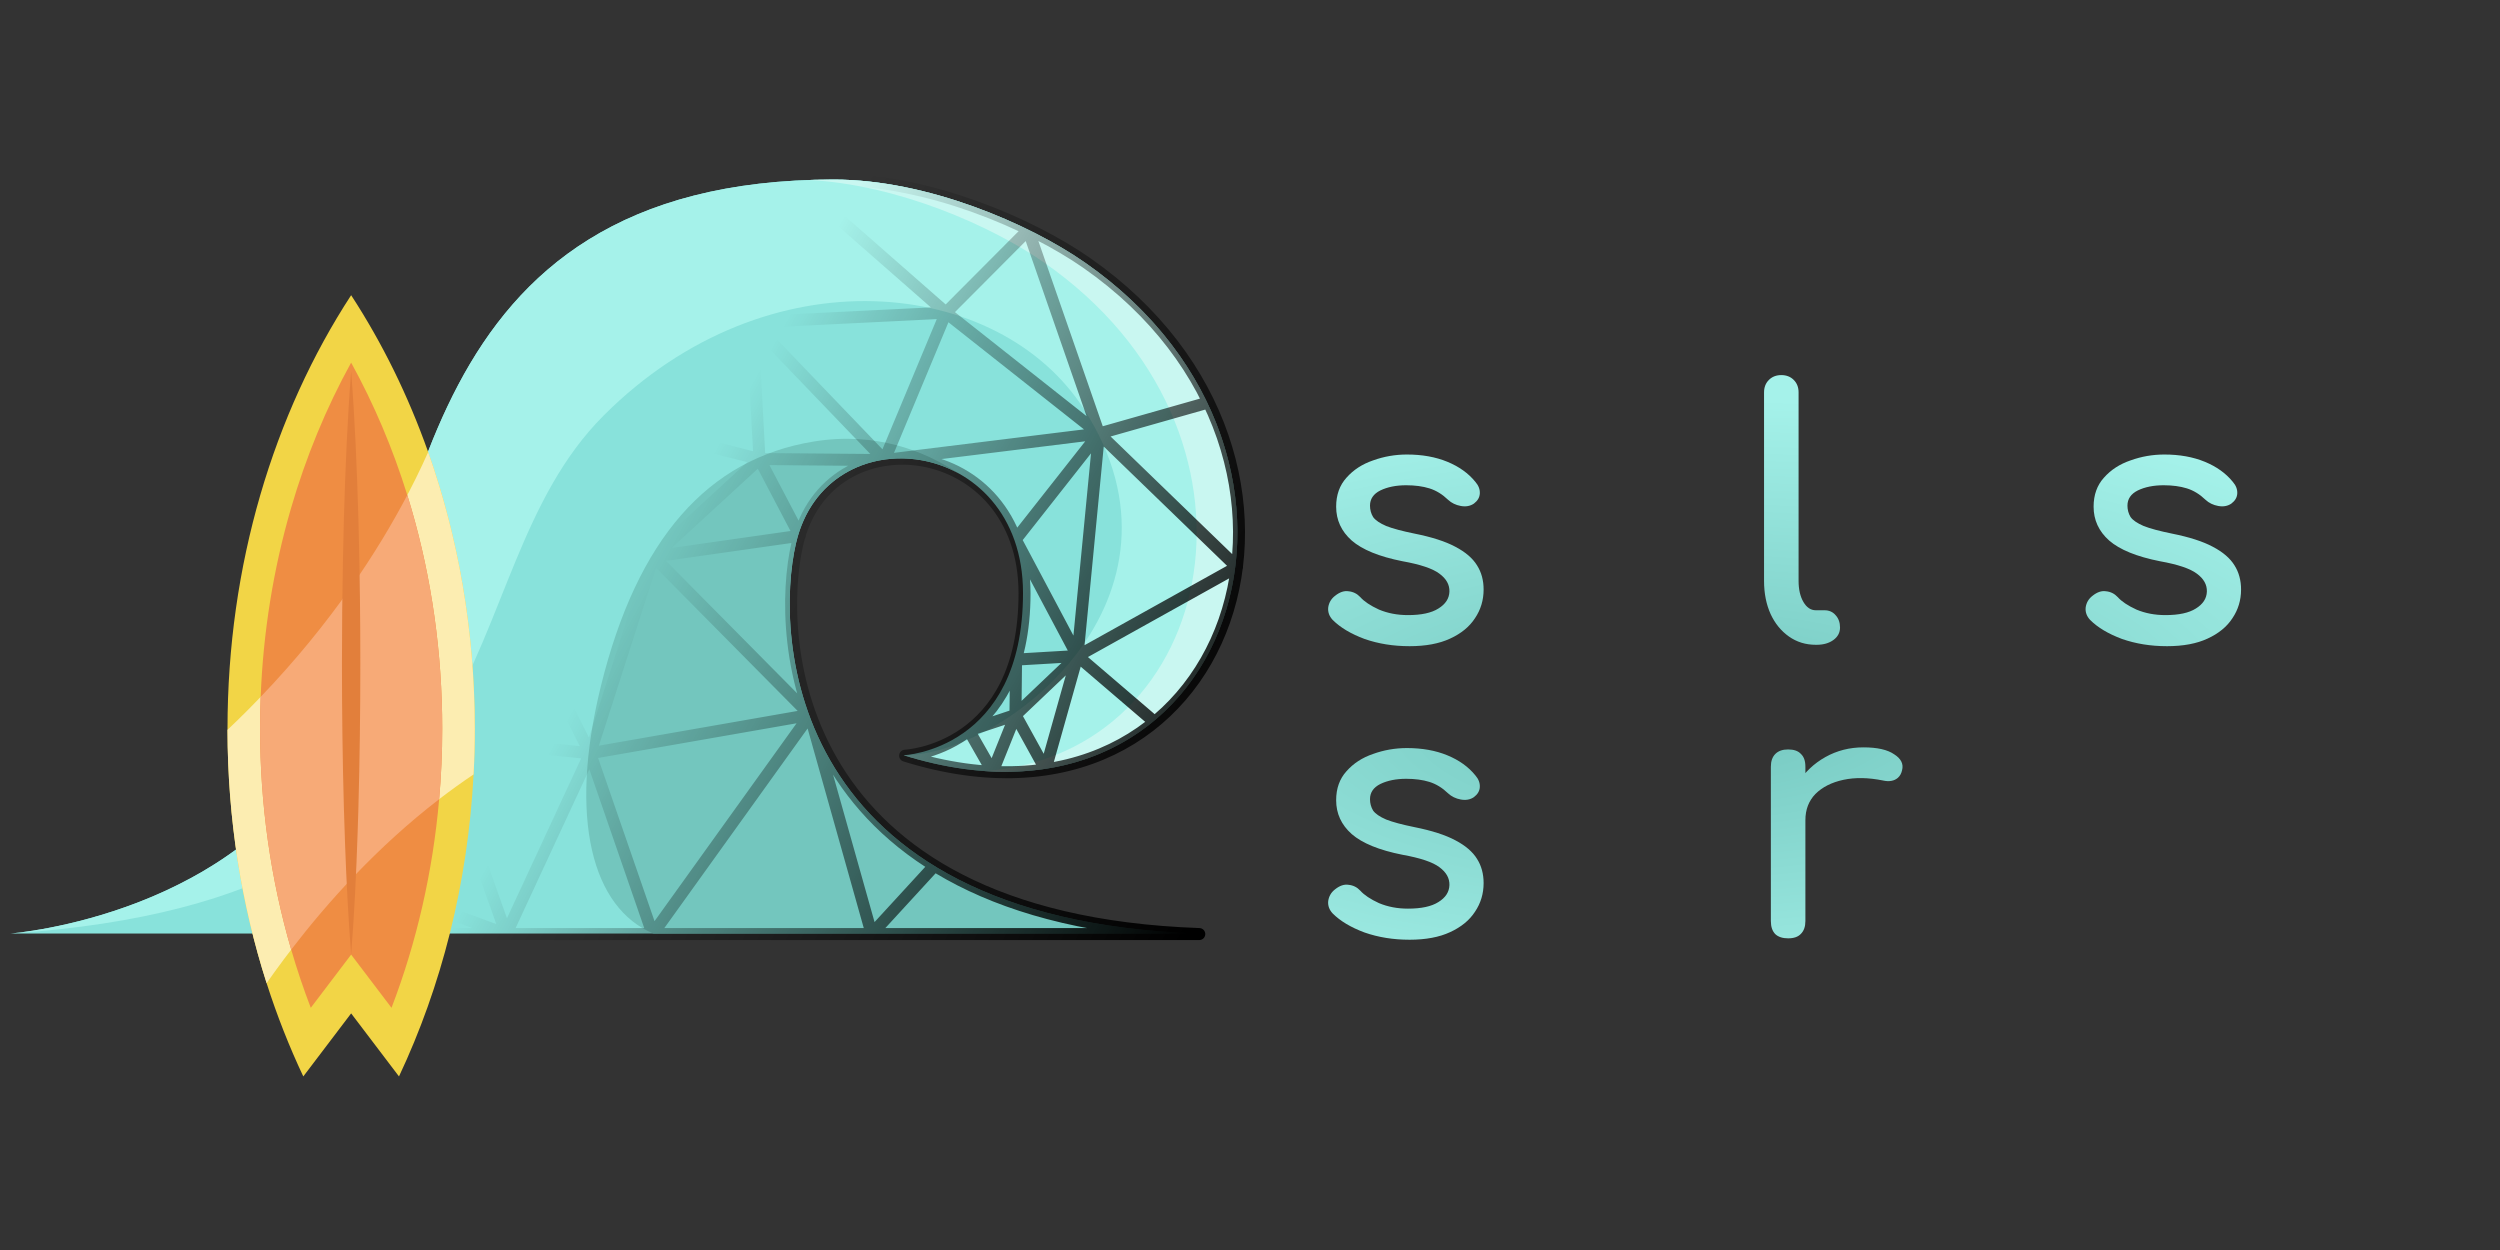 <?xml version="1.0" ?>
<svg xmlns="http://www.w3.org/2000/svg" xmlns:xlink="http://www.w3.org/1999/xlink" xmlns:sodipodi="http://sodipodi.sourceforge.net/DTD/sodipodi-0.dtd" xmlns:inkscape="http://www.inkscape.org/namespaces/inkscape" inkscape:export-filename="U:\Documents\Programming\rust\splashsurf\logos\logo.png" inkscape:version="1.0 (4035a4fb49, 2020-05-01)" sodipodi:docname="logo.svg" xml:space="preserve" viewBox="0 0 1024 512" y="0px" x="0px" id="Layer_1" version="1.1" inkscape:export-xdpi="96.000008" inkscape:export-ydpi="96.000008">
	<rect x="0" y="0" width="1024" height="512" fill="#333333" stroke="none"/>
	<title id="title1091">splashsurf logo</title>
	<defs id="defs43">
		<linearGradient id="linearGradient1052" inkscape:collect="always">
			<stop id="stop1048" offset="0" style="stop-color:#73c6be;stop-opacity:1"/>
			<stop id="stop1050" offset="1" style="stop-color:#a5f2ea;stop-opacity:1"/>
		</linearGradient>
		<linearGradient inkscape:collect="always" id="linearGradient910-9-0">
			<stop style="stop-color:#73c6be;stop-opacity:1" offset="0" id="stop906"/>
			<stop style="stop-color:#c9f7f1;stop-opacity:1" offset="1" id="stop908"/>
		</linearGradient>
		<linearGradient id="linearGradient1187" inkscape:collect="always">
			<stop id="stop1183" offset="0" style="stop-color:#000000;stop-opacity:1;"/>
			<stop id="stop1185" offset="1" style="stop-color:#000000;stop-opacity:0;"/>
		</linearGradient>
		<linearGradient gradientTransform="matrix(0.982,0,0,0.982,0.395,8.697)" gradientUnits="userSpaceOnUse" y2="282.625" x2="254.298" y1="412.664" x1="490.78" id="linearGradient1195" xlink:href="#linearGradient1187" inkscape:collect="always"/>
		<radialGradient inkscape:collect="always" xlink:href="#linearGradient1052" id="radialGradient914" cx="675.1" cy="302.949" fx="675.1" fy="302.949" r="210.276" gradientTransform="matrix(1.639,-0.026,0.01,0.619,-418.856,123.68)" gradientUnits="userSpaceOnUse"/>
		<radialGradient gradientUnits="userSpaceOnUse" gradientTransform="matrix(1.483,-0.023,0.009,0.56,-328.898,135.374)" r="210.276" fy="302.949" fx="675.1" cy="302.949" cx="675.1" id="radialGradient930" xlink:href="#linearGradient910-9-0" inkscape:collect="always"/>
		<radialGradient gradientUnits="userSpaceOnUse" gradientTransform="matrix(1.483,-0.023,0.009,0.56,-328.898,135.374)" r="210.276" fy="302.949" fx="675.1" cy="302.949" cx="675.1" id="radialGradient938" xlink:href="#linearGradient910-9-0" inkscape:collect="always"/>
		<radialGradient gradientUnits="userSpaceOnUse" gradientTransform="matrix(1.483,-0.023,0.009,0.56,-328.898,135.374)" r="210.276" fy="302.949" fx="675.1" cy="302.949" cx="675.1" id="radialGradient946" xlink:href="#linearGradient910-9-0" inkscape:collect="always"/>
	</defs>
	<sodipodi:namedview inkscape:current-layer="text902" inkscape:window-maximized="1" inkscape:window-y="146" inkscape:window-x="-9" inkscape:cy="612.72863" inkscape:cx="342.53642" inkscape:zoom="0.69605824" inkscape:snap-intersection-paths="true" inkscape:object-paths="true" showgrid="false" id="namedview41" inkscape:window-height="2321" inkscape:window-width="1350" inkscape:pageshadow="2" inkscape:pageopacity="0" guidetolerance="10" gridtolerance="10" objecttolerance="10" borderopacity="1" bordercolor="#666666" pagecolor="#ffffff" inkscape:document-rotation="0" inkscape:snap-text-baseline="true" inkscape:snap-center="true" inkscape:snap-object-midpoints="true" inkscape:snap-bbox="true" inkscape:bbox-paths="true" inkscape:bbox-nodes="true" inkscape:snap-bbox-edge-midpoints="true" inkscape:snap-bbox-midpoints="true" showguides="false"/>
	<g id="g926" transform="translate(4.099,-31.716)">
		<g transform="matrix(0.982,0,0,0.982,-0.036,8.293)" id="g1215">
			<path id="path2" d="m 0,413.249 c 0,0 99.571,-7.286 135.999,-84.999 36.428,-77.713 30.357,-229.499 207.642,-229.499 38.871,0 81.438,18.386 104.731,34.602 116.875,81.362 61.625,248.326 -75.589,205.523 0,0 49.786,-2.125 49.786,-67.697 0,-65.572 -82.091,-75.285 -94.714,-20.643 -8.992,38.927 -3.643,156.643 167.571,162.713" style="fill:#88e2db"/>
			<path id="path4" d="m 372.784,338.875 c 42.5,0 125.678,-65.875 75.213,-144.378 C 412.71,139.6 316.321,128.5 247.714,197.107 179.179,265.642 219.7,398.411 0.644,413.201 9.193,412.412 101.283,402.321 136,328.25 172.429,250.536 166.357,98.751 343.642,98.751 c 38.869,0 81.43,18.384 104.731,34.607 116.874,81.357 61.625,248.321 -75.589,205.517 z" style="fill:#a5f2ea"/>
			<path id="path6" d="m 406.626,345.468 c 98.15,-7.286 125.848,-141.731 24.747,-212.111 -21.967,-15.288 -61.03,-32.494 -97.992,-34.425 3.351,-0.122 6.775,-0.182 10.261,-0.182 38.869,0 81.43,18.384 104.731,34.607 106.723,74.291 69.931,219.956 -41.747,212.111 z" style="fill:#c9f7f1"/>
			<path id="path8" d="M 495.426,413.249 H 268.433 C 242.935,402.664 232.851,365.455 246.5,310.035 c 15.166,-61.576 44.686,-94.762 88.642,-101.999 26.411,-4.347 46.895,4.299 59.973,12.945 -25.087,-13.418 -59.464,-4.238 -67.259,29.556 -8.998,38.929 -3.644,156.641 167.57,162.712 z" style="fill:#73c6be"/>
		</g>
		<path id="path1088" style="fill:none;stroke:url(#linearGradient1195);stroke-width:4.912;stroke-linecap:round;stroke-linejoin:round;stroke-miterlimit:4;stroke-dasharray:none;stroke-opacity:1" d="m 412.079,301.894 -0.248,22.672 -9.367,23.314 -9.689,-16.966 19.056,-6.348 m 57.01,2.894 -31.604,-27.049 -13.094,46.476 -12.311,-22.321 25.406,-24.155 m 0,1e-5 65.345,-36.402 -56.55,-54.703 m -203.422,-5.792 -13.799,-67.314 75.145,27.495 18.233,-57.55 61.17,53.635 33.694,-33.835 28.978,83.36 44.739,-12.721 m -248.161,6.929 -65.125,-0.078 m 129.497,16.296 -64.373,-16.218 61.346,-39.818 m -100.537,108.692 39.191,-68.874 20.916,56.195 m -88.978,73.956 -23.009,-53.195 51.88,-8.083 -25.934,-68.952 m -56.28,180.859 5.334,-39.479 48.009,-11.151 28.871,-61.277 M 124.652,414.31 121.206,384.295 12.381,413.753 m 162.168,-80.088 -53.343,50.63 82.042,30.015 m 233.988,-113.899 -25.157,1.483 m 33.953,-92.588 -34.15,43.364 25.354,47.741 z m -62.672,-49.525 62.672,49.525 -87.852,10.855 m -54.224,-56.466 3.027,56.037 51.198,0.429 m -54.224,-56.466 54.224,56.466 25.18,-60.38 -79.404,3.914 m 19.525,87.463 -59.955,8.55 43.456,-39.976 z m -59.955,8.55 64.149,64.812 m -90.057,15.746 25.908,-80.558 -60.107,12.679 m 34.2,67.879 -34.2,-67.879 m 34.2,67.879 -63.07,-6.602 28.7,80.645 z m 25.607,74.044 -25.607,-74.044 90.057,-15.746 m 0.092,-0.13 -64.542,89.919 m 64.45,-89.789 25.269,89.789 25.513,-27.796 m 108.669,27.796 C 318.918,408.347 313.663,292.696 322.497,254.453 c 12.401,-53.683 93.052,-44.141 93.052,20.281 0,64.421 -48.912,66.509 -48.912,66.509 134.806,42.052 189.087,-121.982 74.263,-201.916 -22.884,-15.931 -64.704,-33.995 -102.893,-33.995 -174.174,0 -168.209,149.122 -203.998,225.472 C 98.219,407.152 0.395,414.31 0.395,414.31 Z" sodipodi:nodetypes="ccccccccccccccccccccccccccccccccccccccccccccccccccccccccccccccccccccccccccccccccccccsccsscc"/>
		<g id="g1157" transform="matrix(0.506,1.6741257e-8,-1.3559966e-8,0.625,166.084,184.895)" style="stroke:none;stroke-opacity:1">
			<path style="fill:#f2d546;stroke:none;stroke-opacity:1" d="m 48.007,232.526 c 0,10.055 -0.332,20.03 -0.973,29.913 -4.684,71.827 -26.111,139.074 -60.387,197.926 l -38.731,-41.319 -38.732,41.319 c -11.36,-19.503 -21.312,-39.922 -29.695,-61.131 -20.339,-51.397 -31.562,-107.386 -31.654,-165.998 v -0.71 c 0,-107.581 37.483,-206.401 100.08,-284.161 25.08,31.15 46.129,65.689 62.357,102.817 24.267,55.531 37.735,116.868 37.735,181.344 z" id="path2-6"/>
			<path style="fill:#fcedb1;stroke:none;stroke-opacity:1" d="m 48.007,232.526 c 0,10.055 -0.332,20.03 -0.973,29.913 -75.996,41.228 -132.558,96.369 -167.544,136.795 -20.339,-51.397 -31.562,-107.386 -31.654,-165.998 90.998,-69.835 139.143,-139.612 162.436,-182.054 24.267,55.531 37.735,116.868 37.735,181.344 z" id="path4-0"/>
			<path style="fill:#ef8d43;stroke:none;stroke-opacity:1" d="m 21.667,232.526 c 0,15.46 -0.836,30.863 -2.497,46.141 -5.142,47.446 -18.186,93.701 -38.571,136.726 l -32.684,-34.86 -32.673,34.86 c -5.898,-12.448 -11.189,-25.172 -15.85,-38.124 -16.606,-46.175 -25.218,-95.178 -25.218,-144.743 0,-6.997 0.172,-13.96 0.504,-20.912 2.027,-42.315 10.25,-83.749 24.507,-123.454 12.174,-33.852 28.504,-65.895 48.729,-95.602 18.472,27.13 33.703,56.207 45.465,86.83 1.122,2.909 2.21,5.829 3.264,8.772 C 13.249,134.381 21.667,182.95 21.667,232.526 Z" id="path6-1"/>
			<path style="fill:#f7aa77;stroke:none;stroke-opacity:1" d="m 21.667,232.526 c 0,15.46 -0.836,30.863 -2.497,46.141 -49.885,31.092 -90.059,67.258 -119.777,98.602 -16.606,-46.175 -25.218,-95.178 -25.218,-144.743 0,-6.997 0.172,-13.96 0.504,-20.911 57.535,-48.568 95.052,-95.762 118.701,-132.226 1.122,2.909 2.21,5.829 3.264,8.772 C 13.249,134.381 21.667,182.95 21.667,232.526 Z" id="path8-1"/>
			<path style="fill:#e27f3b;stroke:none;stroke-opacity:1" d="m -44.644,189.407 c 0.011,31.86 -0.492,63.708 -1.58,95.568 -0.183,5.108 -0.378,10.227 -0.595,15.334 -1.111,26.741 -2.657,53.481 -5.257,80.222 -2.325,-23.843 -3.802,-47.686 -4.89,-71.53 -0.366,-8.016 -0.687,-16.021 -0.973,-24.026 -1.088,-31.86 -1.592,-63.708 -1.58,-95.568 0,-22.87 0.263,-45.751 0.825,-68.632 0.206,-8.978 0.47,-17.945 0.779,-26.924 1.157,-31.86 2.748,-63.708 5.841,-95.568 3.081,31.86 4.672,63.708 5.829,95.568 0.137,4.031 0.263,8.074 0.378,12.105 0.833,27.817 1.223,55.634 1.223,83.451 z" id="path10"/>
		</g>
	</g>
	<g style="font-style:normal;font-weight:normal;font-size:141.45px;line-height:0;font-family:sans-serif;fill:url(#radialGradient914);fill-opacity:1;stroke:none;stroke-width:1.105" id="text902" aria-label="splash surf">
		<path id="path915" style="font-style:normal;font-variant:normal;font-weight:bold;font-stretch:normal;font-size:141.45px;line-height:0.85;font-family:Comfortaa;-inkscape-font-specification:'Comfortaa Bold';fill:url(#radialGradient914);fill-opacity:1;stroke-width:1.105" d="m 577.274,264.676 q -9.902,0 -18.389,-2.97 -8.346,-3.112 -13.013,-7.78 -2.122,-2.263 -1.839,-5.092 0.424,-2.97 2.829,-4.809 2.829,-2.263 5.517,-1.839 2.829,0.283 4.809,2.405 2.405,2.688 7.638,5.092 5.375,2.263 11.882,2.263 8.204,0 12.448,-2.688 4.385,-2.688 4.526,-6.931 0.141,-4.244 -4.102,-7.355 -4.102,-3.112 -15.135,-5.092 -14.286,-2.829 -20.793,-8.487 -6.365,-5.658 -6.365,-13.862 0,-7.214 4.244,-11.882 4.244,-4.809 10.892,-7.072 6.648,-2.405 13.862,-2.405 9.336,0 16.55,2.97 7.214,2.97 11.457,8.204 1.98,2.263 1.839,4.809 -0.141,2.405 -2.405,4.102 -2.263,1.556 -5.375,0.99 -3.112,-0.566 -5.234,-2.546 -3.536,-3.395 -7.638,-4.668 -4.102,-1.273 -9.477,-1.273 -6.224,0 -10.609,2.122 -4.244,2.122 -4.244,6.224 0,2.546 1.273,4.668 1.415,1.98 5.375,3.678 3.961,1.556 11.599,3.112 10.609,2.122 16.691,5.375 6.224,3.253 8.911,7.638 2.688,4.244 2.688,9.902 0,6.507 -3.536,11.74 -3.395,5.234 -10.184,8.346 -6.648,3.112 -16.691,3.112 z"/>
		<path id="path917" style="font-style:normal;font-variant:normal;font-weight:bold;font-stretch:normal;font-size:141.45px;line-height:0.85;font-family:Comfortaa;-inkscape-font-specification:'Comfortaa Bold';fill:url(#radialGradient914);fill-opacity:1;stroke-width:1.105" d="m 633.142,297.21 q -3.112,0 -5.234,-2.122 -1.98,-1.98 -1.98,-5.092 v -64.501 q 0.141,-11.175 5.234,-20.086 5.092,-8.911 13.862,-14.004 8.77,-5.234 19.803,-5.234 11.175,0 19.944,5.234 8.77,5.092 13.862,14.004 5.234,8.911 5.234,20.086 0,11.175 -4.809,20.086 -4.668,8.77 -12.872,14.004 -8.204,5.092 -18.53,5.092 -8.346,0 -15.418,-3.395 -6.931,-3.536 -11.882,-9.477 v 38.191 q 0,3.112 -1.98,5.092 -1.98,2.122 -5.234,2.122 z m 31.685,-45.264 q 7.214,0 12.872,-3.395 5.658,-3.536 8.911,-9.477 3.395,-6.082 3.395,-13.579 0,-7.638 -3.395,-13.579 -3.253,-6.082 -8.911,-9.477 -5.658,-3.536 -12.872,-3.536 -7.072,0 -12.872,3.536 -5.658,3.395 -8.911,9.477 -3.253,5.941 -3.253,13.579 0,7.497 3.253,13.579 3.253,5.941 8.911,9.477 5.799,3.395 12.872,3.395 z"/>
		<path id="path919" style="font-style:normal;font-variant:normal;font-weight:bold;font-stretch:normal;font-size:141.45px;line-height:0.85;font-family:Comfortaa;-inkscape-font-specification:'Comfortaa Bold';fill:url(#radialGradient914);fill-opacity:1;stroke-width:1.105" d="m 743.774,264.11 q -6.224,0 -11.033,-3.395 -4.809,-3.395 -7.497,-9.194 -2.688,-5.941 -2.688,-13.579 v -77.232 q 0,-3.112 1.98,-5.092 1.98,-1.98 5.092,-1.98 3.112,0 5.092,1.98 1.98,1.98 1.98,5.092 v 77.232 q 0,5.234 1.98,8.628 1.98,3.395 5.092,3.395 h 3.536 q 2.829,0 4.526,1.98 1.839,1.98 1.839,5.092 0,3.112 -2.688,5.092 -2.688,1.98 -6.931,1.98 z"/>
		<path id="path921" style="font-style:normal;font-variant:normal;font-weight:bold;font-stretch:normal;font-size:141.45px;line-height:0.85;font-family:Comfortaa;-inkscape-font-specification:'Comfortaa Bold';fill:url(#radialGradient914);fill-opacity:1;stroke-width:1.105" d="m 796.038,264.676 q -10.326,0 -18.53,-5.092 -8.204,-5.234 -13.013,-14.004 -4.668,-8.911 -4.668,-20.086 0,-11.175 5.092,-20.086 5.234,-8.911 14.004,-14.004 8.911,-5.234 19.944,-5.234 11.033,0 19.803,5.234 8.77,5.092 13.862,14.004 5.234,8.911 5.234,20.086 h -5.517 q 0,11.175 -4.809,20.086 -4.668,8.77 -12.872,14.004 -8.204,5.092 -18.53,5.092 z m 2.829,-12.73 q 7.214,0 12.872,-3.395 5.658,-3.536 8.911,-9.477 3.253,-6.082 3.253,-13.579 0,-7.638 -3.253,-13.579 -3.253,-6.082 -8.911,-9.477 -5.658,-3.536 -12.872,-3.536 -7.072,0 -12.872,3.536 -5.658,3.395 -9.053,9.477 -3.253,5.941 -3.253,13.579 0,7.497 3.253,13.579 3.395,5.941 9.053,9.477 5.799,3.395 12.872,3.395 z m 31.685,12.306 q -3.112,0 -5.234,-1.98 -1.98,-2.122 -1.98,-5.234 V 235.396 l 2.688,-14.994 11.74,5.092 v 31.543 q 0,3.112 -2.122,5.234 -1.98,1.98 -5.092,1.98 z"/>
		<path id="path923" style="font-style:normal;font-variant:normal;font-weight:bold;font-stretch:normal;font-size:141.45px;line-height:0.85;font-family:Comfortaa;-inkscape-font-specification:'Comfortaa Bold';fill:url(#radialGradient914);fill-opacity:1;stroke-width:1.105" d="m 887.525,264.676 q -9.902,0 -18.389,-2.97 -8.346,-3.112 -13.013,-7.78 -2.122,-2.263 -1.839,-5.092 0.424,-2.97 2.829,-4.809 2.829,-2.263 5.517,-1.839 2.829,0.283 4.809,2.405 2.405,2.688 7.638,5.092 5.375,2.263 11.882,2.263 8.204,0 12.448,-2.688 4.385,-2.688 4.526,-6.931 0.141,-4.244 -4.102,-7.355 -4.102,-3.112 -15.135,-5.092 -14.286,-2.829 -20.793,-8.487 -6.365,-5.658 -6.365,-13.862 0,-7.214 4.244,-11.882 4.244,-4.809 10.892,-7.072 6.648,-2.405 13.862,-2.405 9.336,0 16.55,2.97 7.214,2.97 11.457,8.204 1.98,2.263 1.839,4.809 -0.141,2.405 -2.405,4.102 -2.263,1.556 -5.375,0.99 -3.112,-0.566 -5.234,-2.546 -3.536,-3.395 -7.638,-4.668 -4.102,-1.273 -9.477,-1.273 -6.224,0 -10.609,2.122 -4.244,2.122 -4.244,6.224 0,2.546 1.273,4.668 1.415,1.98 5.375,3.678 3.961,1.556 11.599,3.112 10.609,2.122 16.691,5.375 6.224,3.253 8.911,7.638 2.688,4.244 2.688,9.902 0,6.507 -3.536,11.74 -3.395,5.234 -10.184,8.346 -6.648,3.112 -16.691,3.112 z"/>
		<path id="path925" style="font-style:normal;font-variant:normal;font-weight:bold;font-stretch:normal;font-size:141.45px;line-height:0.85;font-family:Comfortaa;-inkscape-font-specification:'Comfortaa Bold';fill:url(#radialGradient914);fill-opacity:1;stroke-width:1.105" d="m 1001.529,264.252 q -3.112,0 -5.234,-1.98 -1.98,-2.122 -1.98,-5.234 v -34.797 q 0,-8.063 -2.97,-13.155 -2.97,-5.092 -8.063,-7.497 -4.951,-2.546 -11.457,-2.546 -5.941,0 -10.75,2.405 -4.809,2.405 -7.638,6.507 -2.829,3.961 -2.829,9.194 h -8.911 q 0,-8.911 4.244,-15.842 4.385,-7.072 11.882,-11.175 7.497,-4.102 16.833,-4.102 9.76,0 17.398,4.244 7.78,4.102 12.165,12.165 4.526,8.063 4.526,19.803 v 34.797 q 0,3.112 -2.122,5.234 -1.98,1.98 -5.092,1.98 z m -58.136,0 q -3.112,0 -5.234,-1.98 -1.98,-2.122 -1.98,-5.234 v -63.087 q 0,-3.253 1.98,-5.234 2.122,-1.98 5.234,-1.98 3.253,0 5.234,1.98 1.98,1.98 1.98,5.234 v 63.087 q 0,3.112 -1.98,5.234 -1.98,1.98 -5.234,1.98 z m 0,-28.29 q -3.112,0 -5.234,-1.98 -1.98,-2.122 -1.98,-5.234 v -67.896 q 0,-3.253 1.98,-5.234 2.122,-1.98 5.234,-1.98 3.253,0 5.234,1.98 1.98,1.98 1.98,5.234 v 67.896 q 0,3.112 -1.98,5.234 -1.98,1.98 -5.234,1.98 z"/>
		<path id="path927" style="letter-spacing:1.5px;fill:url(#radialGradient914)" d="m 577.274,384.909 q -9.902,0 -18.389,-2.97 -8.346,-3.112 -13.013,-7.78 -2.122,-2.263 -1.839,-5.092 0.424,-2.97 2.829,-4.809 2.829,-2.263 5.517,-1.839 2.829,0.283 4.809,2.405 2.405,2.688 7.638,5.092 5.375,2.263 11.882,2.263 8.204,0 12.448,-2.688 4.385,-2.688 4.526,-6.931 0.141,-4.244 -4.102,-7.355 -4.102,-3.112 -15.135,-5.092 -14.286,-2.829 -20.793,-8.487 -6.365,-5.658 -6.365,-13.862 0,-7.214 4.244,-11.882 4.244,-4.809 10.892,-7.072 6.648,-2.405 13.862,-2.405 9.336,0 16.55,2.97 7.214,2.97 11.457,8.204 1.98,2.263 1.839,4.809 -0.141,2.405 -2.405,4.102 -2.263,1.556 -5.375,0.99 -3.112,-0.566 -5.234,-2.546 -3.536,-3.395 -7.638,-4.668 -4.102,-1.273 -9.477,-1.273 -6.224,0 -10.609,2.122 -4.244,2.122 -4.244,6.224 0,2.546 1.273,4.668 1.415,1.98 5.375,3.678 3.961,1.556 11.599,3.112 10.609,2.122 16.691,5.375 6.224,3.253 8.911,7.638 2.688,4.244 2.688,9.902 0,6.507 -3.536,11.74 -3.395,5.234 -10.184,8.346 -6.648,3.112 -16.691,3.112 z"/>
		<path id="path929" style="letter-spacing:1.5px;fill:url(#radialGradient914)" d="m 659.962,385.05 q -9.76,0 -17.54,-4.102 -7.638,-4.244 -12.165,-12.306 -4.385,-8.063 -4.385,-19.803 v -34.797 q 0,-3.112 1.98,-5.092 2.122,-2.122 5.234,-2.122 3.112,0 5.092,2.122 2.122,1.98 2.122,5.092 v 34.797 q 0,7.921 2.97,13.155 2.97,5.092 8.063,7.638 5.092,2.405 11.457,2.405 6.082,0 10.75,-2.405 4.809,-2.405 7.638,-6.507 2.829,-4.102 2.829,-9.194 h 8.911 q 0,8.77 -4.385,15.842 -4.244,7.072 -11.74,11.175 -7.355,4.102 -16.833,4.102 z m 31.26,-0.707 q -3.112,0 -5.234,-1.98 -1.98,-2.122 -1.98,-5.234 v -63.087 q 0,-3.253 1.98,-5.234 2.122,-1.98 5.234,-1.98 3.253,0 5.234,1.98 1.98,1.98 1.98,5.234 v 63.087 q 0,3.112 -1.98,5.234 -1.98,1.98 -5.234,1.98 z"/>
		<path id="path931" style="line-height:0.85;letter-spacing:0px;fill:url(#radialGradient914);stroke-width:1.105" d="m 732.278,335.967 q 0,-8.487 4.102,-15.135 4.244,-6.79 11.316,-10.75 7.072,-3.961 15.559,-3.961 8.487,0 12.589,2.829 4.244,2.688 3.253,6.507 -0.424,1.98 -1.697,3.112 -1.132,0.99 -2.688,1.273 -1.556,0.283 -3.395,-0.141 -9.053,-1.839 -16.267,-0.283 -7.214,1.556 -11.457,5.799 -4.102,4.244 -4.102,10.75 z m 0.141,48.376 q -3.395,0 -5.234,-1.697 -1.839,-1.839 -1.839,-5.375 V 314.042 q 0,-3.395 1.839,-5.234 1.839,-1.839 5.234,-1.839 3.536,0 5.234,1.839 1.839,1.697 1.839,5.234 v 63.228 q 0,3.395 -1.839,5.234 -1.697,1.839 -5.234,1.839 z"/>
		<path id="path933" style="line-height:0.85;letter-spacing:0px;fill:url(#radialGradient914);stroke-width:1.105" d="m 802.483,384.343 q -2.688,0 -4.809,-1.98 -2.122,-1.98 -2.122,-5.234 v -69.735 q 0,-10.184 3.961,-17.681 4.102,-7.497 11.316,-11.599 7.214,-4.244 16.691,-4.244 3.112,0 5.092,1.839 2.122,1.839 2.122,4.668 0,2.688 -2.122,4.668 -1.98,1.839 -5.092,1.839 -5.234,0 -9.194,2.405 -3.961,2.405 -6.224,6.648 -2.122,4.244 -2.122,10.043 v 71.149 q 0,3.253 -1.98,5.234 -1.98,1.98 -5.517,1.98 z m -13.013,-62.379 q -2.97,0 -4.809,-1.697 -1.839,-1.697 -1.839,-4.244 0,-2.829 1.839,-4.526 1.839,-1.697 4.809,-1.697 h 34.938 q 2.97,0 4.809,1.697 1.839,1.697 1.839,4.526 0,2.546 -1.839,4.244 -1.839,1.697 -4.809,1.697 z"/>
	</g>
</svg>